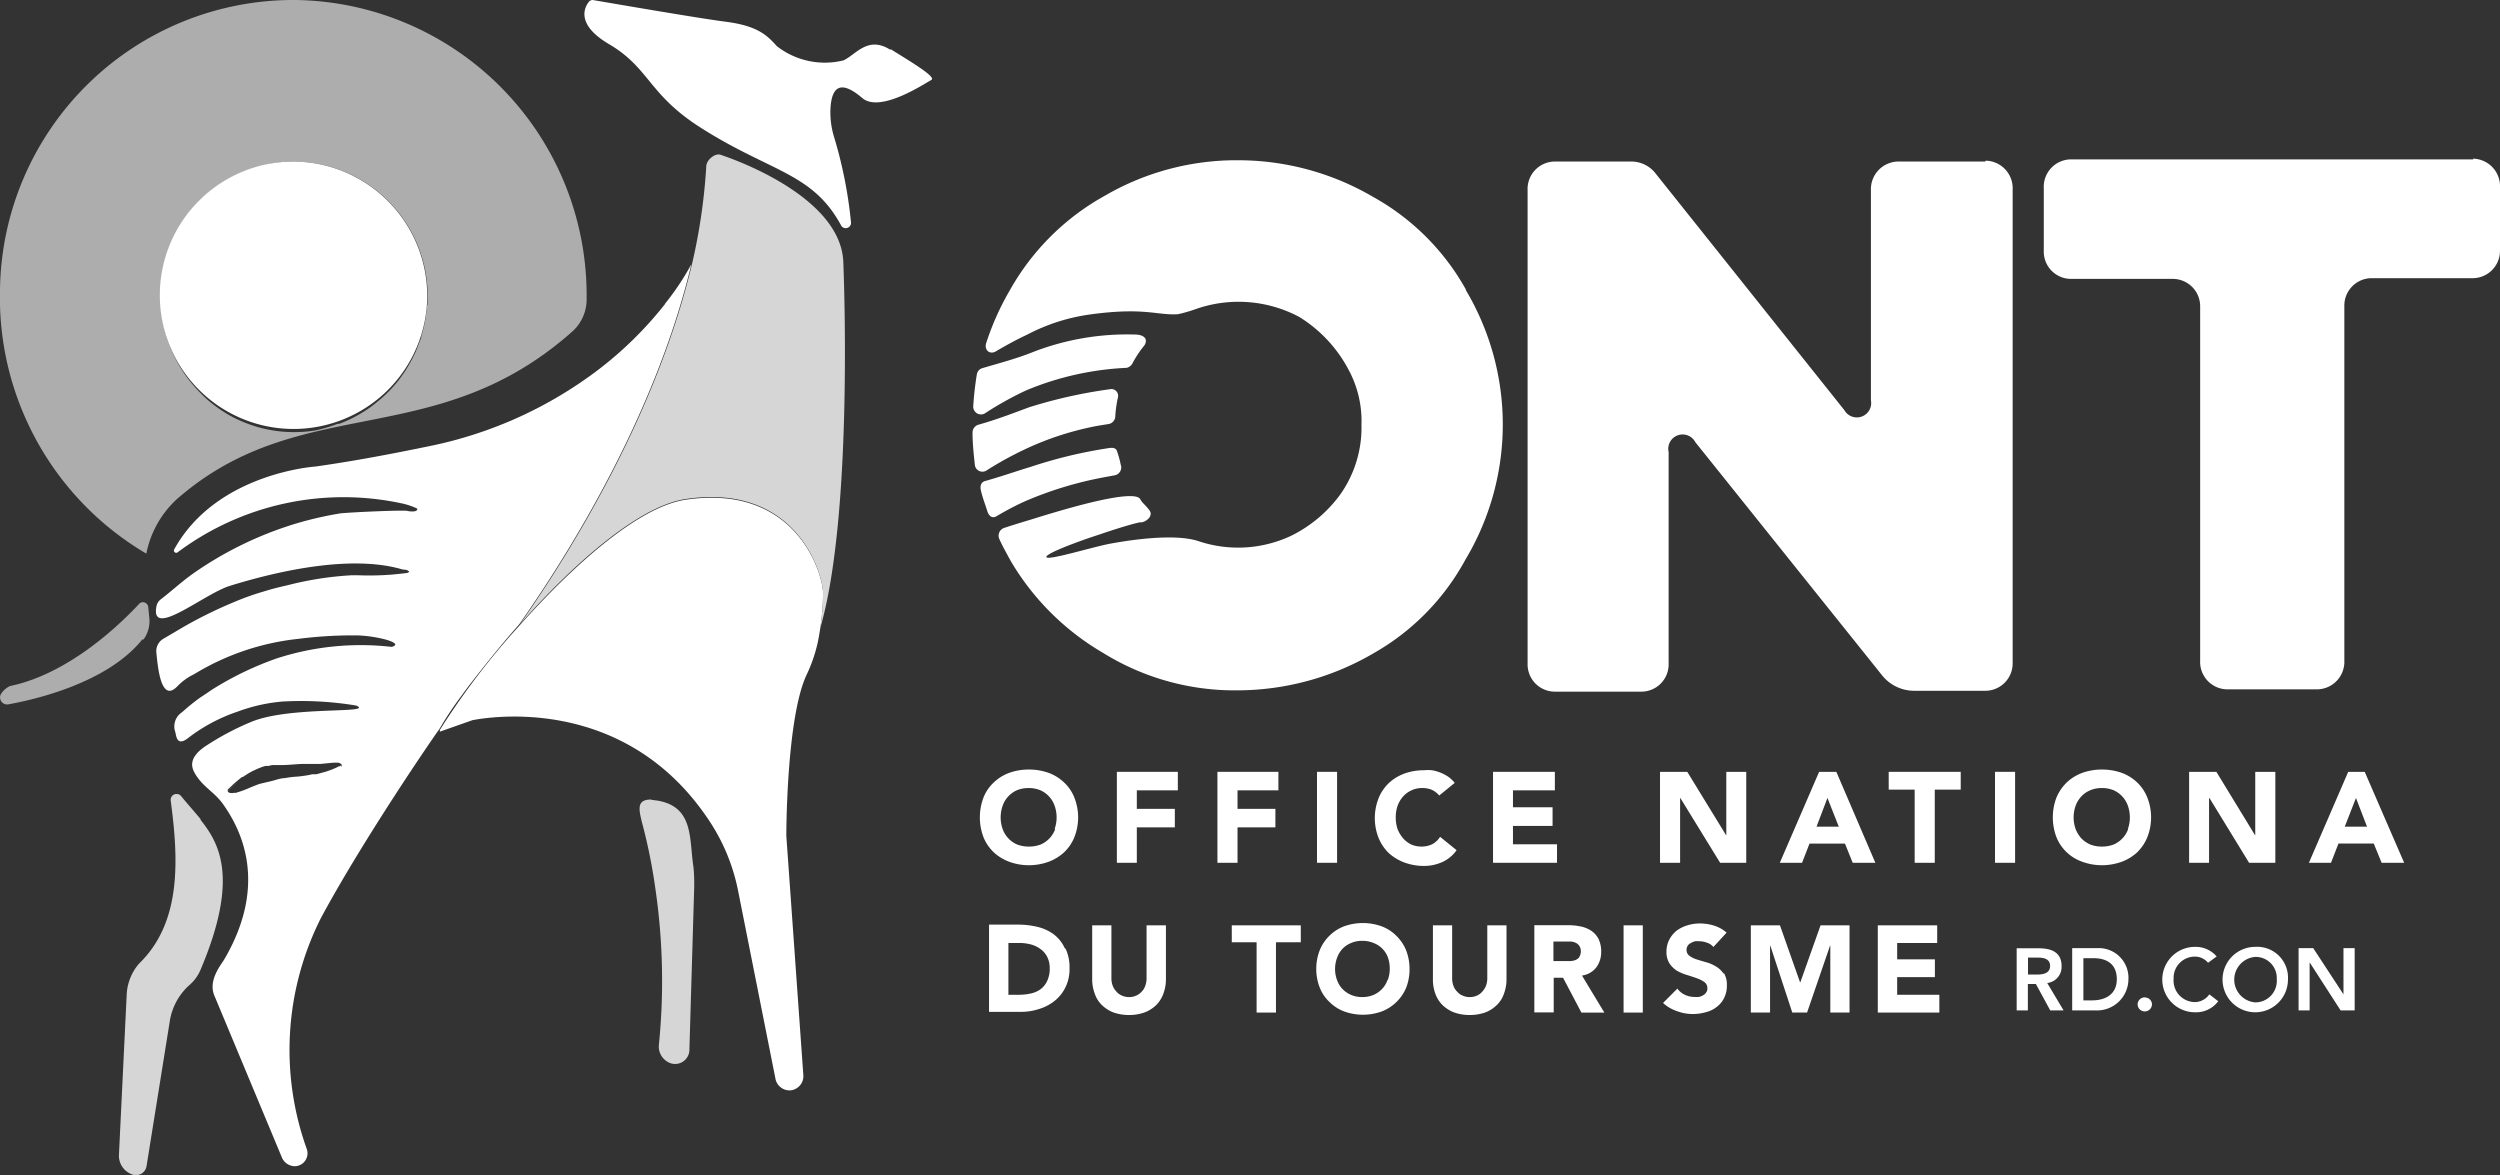 <svg xmlns="http://www.w3.org/2000/svg" xmlns:xlink="http://www.w3.org/1999/xlink" viewBox="0 0 174.26 81.9"><rect x="0" y="0" width="174.26" height="81.9" fill="#333333" stroke="none"/><defs><style>.cls-1{fill:none;}.cls-2{fill:#fff;}.cls-3{opacity:0.8;}.cls-4{clip-path:url(#clip-path);}.cls-5{opacity:0.6;}.cls-6{clip-path:url(#clip-path-2);}.cls-7{clip-path:url(#clip-path-3);}.cls-8{clip-path:url(#clip-path-4);}.cls-9{clip-path:url(#clip-path-5);}</style><clipPath id="clip-path" transform="translate(0)"><rect class="cls-1" x="8.29" y="55.35" width="7.24" height="26.55"/></clipPath><clipPath id="clip-path-2" transform="translate(0)"><rect class="cls-1" x="0.02" y="41.99" width="10.39" height="7.12"/></clipPath><clipPath id="clip-path-3" transform="translate(0)"><rect class="cls-1" x="44.58" y="55.73" width="3.81" height="18.41"/></clipPath><clipPath id="clip-path-4" transform="translate(0)"><rect class="cls-1" x="36.23" y="10.78" width="22.69" height="33.23"/></clipPath><clipPath id="clip-path-5" transform="translate(0)"><rect class="cls-1" width="40.92" height="38.59"/></clipPath></defs><title>ONT5</title><g id="Calque_2" data-name="Calque 2"><g id="Calque_1-2" data-name="Calque 1"><path class="cls-2" d="M172.39,11.11H144.33a1.91,1.91,0,0,0-1.87,2v4.38a1.9,1.9,0,0,0,1.87,1.95h7.15a1.91,1.91,0,0,1,1.88,1.95V46.05a1.91,1.91,0,0,0,1.87,2h6.3a1.92,1.92,0,0,0,1.88-2V21.34a1.91,1.91,0,0,1,1.87-1.95h7.11a1.91,1.91,0,0,0,1.87-1.95V13.06a1.92,1.92,0,0,0-1.87-2" transform="translate(0)"/><path class="cls-2" d="M78.13,32.45a6.47,6.47,0,0,0-.29-1.05c-.08-.19-.32-.2-.52-.17a32.55,32.55,0,0,0-5.44,1.3c-1.06.32-2.13.7-3.22,1-.28.08-.36.35-.29.64.11.51.31,1,.46,1.49.11.32.33.49.62.33.64-.38,1.29-.73,2-1.05A25.78,25.78,0,0,1,77,33.26l.7-.13a.56.56,0,0,0,.44-.68m1-9.13A18.11,18.11,0,0,0,72,24.54c-1.12.45-2.33.77-3.52,1.12a.54.54,0,0,0-.39.44,21.74,21.74,0,0,0-.25,2.2.54.54,0,0,0,.8.52,23.36,23.36,0,0,1,2.89-1.61,20.54,20.54,0,0,1,7-1.57.62.62,0,0,0,.43-.36,7.75,7.75,0,0,1,.82-1.22c.24-.42,0-.7-.58-.74m23-3.1a16.64,16.64,0,0,0-6.48-6.49,18.64,18.64,0,0,0-9.39-2.56A18.24,18.24,0,0,0,77,13.65a17.06,17.06,0,0,0-6.58,6.53,18.7,18.7,0,0,0-1.68,3.74c-.15.49.26.82.68.57.71-.42,1.44-.82,2.19-1.17a13.33,13.33,0,0,1,4.51-1.42c3.7-.49,4.56.1,6,0a10.69,10.69,0,0,0,1.13-.32,9,9,0,0,1,7.31.51A9.56,9.56,0,0,1,94,25.77a7.52,7.52,0,0,1,.9,3.84,8.08,8.08,0,0,1-1.48,4.86,9.36,9.36,0,0,1-3.43,2.88,8.68,8.68,0,0,1-6.39.39c-1.7-.6-5-.07-6.23.16s-4.29,1.18-4.43.94,2.4-1.17,3.69-1.58c.63-.22,2.16-.72,2.82-.85l.12,0c.4-.07.8-.47.57-.81s-.55-.57-.65-.79c-.41-.85-6,.9-7.61,1.4-.69.21-1.2.36-1.89.59a.57.57,0,0,0-.33.78c.23.51.51,1,.79,1.52a18,18,0,0,0,6.44,6.41,17.41,17.41,0,0,0,9.42,2.61,18.84,18.84,0,0,0,9.44-2.59A16.58,16.58,0,0,0,102.15,39a18.33,18.33,0,0,0,0-18.82M77.37,27.13a33.93,33.93,0,0,0-5.64,1.26c-1.21.45-2.27.86-3.55,1.22a.57.57,0,0,0-.39.56c0,.75.08,1.49.16,2.22a.53.53,0,0,0,.79.42,24,24,0,0,1,2.72-1.5,20.83,20.83,0,0,1,5.05-1.63l.8-.13a.56.56,0,0,0,.43-.55,8.4,8.4,0,0,1,.19-1.32.47.47,0,0,0-.56-.55" transform="translate(0)"/><path class="cls-2" d="M138.38,11.26h-6.09a1.93,1.93,0,0,0-1.88,2V27.9a1,1,0,0,1-1.85.69L115.4,12.09a2.14,2.14,0,0,0-1.68-.83h-5.37a1.91,1.91,0,0,0-1.87,2v33a1.9,1.9,0,0,0,1.87,1.95h6.09a1.9,1.9,0,0,0,1.87-1.95V31.51a1,1,0,0,1,1.86-.69l13,16.23a2.87,2.87,0,0,0,2.24,1.1h5a1.91,1.91,0,0,0,1.88-1.95v-33a1.92,1.92,0,0,0-1.88-2" transform="translate(0)"/><path class="cls-2" d="M74.24,66.14a2.59,2.59,0,0,0-.77-1,3.15,3.15,0,0,0-1.14-.53,5.81,5.81,0,0,0-1.39-.16h-2v6.08h2.19a4,4,0,0,0,1.3-.2,3.22,3.22,0,0,0,1.1-.58,2.74,2.74,0,0,0,.74-.94,2.83,2.83,0,0,0,.28-1.3,3.08,3.08,0,0,0-.29-1.42M73,68.36a1.54,1.54,0,0,1-.45.58,1.79,1.79,0,0,1-.7.31,3.85,3.85,0,0,1-.86.09h-.7V65.73h.79a3.1,3.1,0,0,1,.81.11,2,2,0,0,1,.66.33,1.48,1.48,0,0,1,.45.54,1.73,1.73,0,0,1,.17.78,2,2,0,0,1-.17.87" transform="translate(0)"/><path class="cls-2" d="M79.92,64.5v3.68a1.47,1.47,0,0,1-.09.53,1,1,0,0,1-.25.41,1.08,1.08,0,0,1-.39.28,1.13,1.13,0,0,1-.49.1,1.16,1.16,0,0,1-.49-.1,1,1,0,0,1-.39-.28,1.31,1.31,0,0,1-.26-.41,1.47,1.47,0,0,1-.09-.53V64.5H76.13v3.74a2.86,2.86,0,0,0,.17,1,2,2,0,0,0,.48.79,2.38,2.38,0,0,0,.8.53,3.24,3.24,0,0,0,1.12.19,3.14,3.14,0,0,0,1.11-.19,2.42,2.42,0,0,0,.81-.53,2.18,2.18,0,0,0,.48-.79,2.86,2.86,0,0,0,.17-1V64.5Z" transform="translate(0)"/><polygon class="cls-2" points="85.86 64.5 85.86 65.68 87.59 65.68 87.59 70.58 88.94 70.58 88.94 65.68 90.67 65.68 90.67 64.5 85.86 64.5"/><path class="cls-2" d="M98,66.21a3,3,0,0,0-.69-1,2.84,2.84,0,0,0-1-.64,3.87,3.87,0,0,0-2.63,0A3,3,0,0,0,92,66.21a3.54,3.54,0,0,0-.25,1.33A3.49,3.49,0,0,0,92,68.86a2.75,2.75,0,0,0,.69,1,2.85,2.85,0,0,0,1,.64,3.87,3.87,0,0,0,2.63,0,3,3,0,0,0,1-.64,3,3,0,0,0,.69-1,3.49,3.49,0,0,0,.24-1.32A3.54,3.54,0,0,0,98,66.21m-1.29,2.11a1.7,1.7,0,0,1-.38.62,1.84,1.84,0,0,1-.59.41,2,2,0,0,1-.79.15,1.92,1.92,0,0,1-.77-.15,1.78,1.78,0,0,1-.6-.41,1.7,1.7,0,0,1-.38-.62,2.13,2.13,0,0,1-.14-.78,2.21,2.21,0,0,1,.14-.78,1.83,1.83,0,0,1,.38-.63,1.75,1.75,0,0,1,.6-.4,1.92,1.92,0,0,1,.77-.15,2,2,0,0,1,.79.15,1.69,1.69,0,0,1,1,1,2.2,2.2,0,0,1,.13.78,2.13,2.13,0,0,1-.13.78" transform="translate(0)"/><path class="cls-2" d="M103.67,64.5v3.68a1.47,1.47,0,0,1-.09.53,1.31,1.31,0,0,1-.26.41,1,1,0,0,1-.38.28,1.13,1.13,0,0,1-.49.1,1.1,1.1,0,0,1-.49-.1.93.93,0,0,1-.39-.28,1,1,0,0,1-.26-.41,1.47,1.47,0,0,1-.09-.53V64.5H99.88v3.74a2.86,2.86,0,0,0,.16,1,2.18,2.18,0,0,0,.48.79,2.42,2.42,0,0,0,.81.53,3.16,3.16,0,0,0,1.12.19,3.23,3.23,0,0,0,1.11-.19,2.38,2.38,0,0,0,.8-.53,2,2,0,0,0,.48-.79,2.86,2.86,0,0,0,.17-1V64.5Z" transform="translate(0)"/><path class="cls-2" d="M110.27,68a1.53,1.53,0,0,0,1-.57,1.81,1.81,0,0,0,.34-1.09,2,2,0,0,0-.19-.9,1.59,1.59,0,0,0-.5-.56,2.08,2.08,0,0,0-.73-.3,4.17,4.17,0,0,0-.88-.09h-2.36v6.08h1.35V68.15h.65l1.28,2.43h1.6Zm-.18-1.29a.63.63,0,0,1-.28.21,1,1,0,0,1-.36.07l-.38,0h-.79V65.63h.87l.37,0a1,1,0,0,1,.34.1.62.62,0,0,1,.33.58.69.69,0,0,1-.1.38" transform="translate(0)"/><rect class="cls-2" x="113.17" y="64.5" width="1.34" height="6.08"/><path class="cls-2" d="M120.15,67.88a1.65,1.65,0,0,0-.52-.5,2.69,2.69,0,0,0-.67-.3c-.24-.06-.47-.14-.68-.2a1.87,1.87,0,0,1-.51-.25.49.49,0,0,1-.21-.42.52.52,0,0,1,.08-.29.54.54,0,0,1,.23-.19.93.93,0,0,1,.29-.12,1.53,1.53,0,0,1,.3,0,1.45,1.45,0,0,1,.52.1.92.92,0,0,1,.45.3l.92-1a2.36,2.36,0,0,0-.87-.49,3.32,3.32,0,0,0-1-.15,2.8,2.8,0,0,0-.86.13,2.39,2.39,0,0,0-.75.37,2,2,0,0,0-.51.62,1.79,1.79,0,0,0-.2.86,1.45,1.45,0,0,0,.22.82,1.77,1.77,0,0,0,.52.5,3.25,3.25,0,0,0,.69.29c.25.08.48.15.69.23a2,2,0,0,1,.53.27.51.51,0,0,1,.2.43.42.42,0,0,1-.08.28.51.51,0,0,1-.21.2,1,1,0,0,1-.3.12,2,2,0,0,1-.33,0,1.51,1.51,0,0,1-.65-.15,1.35,1.35,0,0,1-.52-.43l-1,1a2.74,2.74,0,0,0,1,.58,3.07,3.07,0,0,0,1.1.19,3.26,3.26,0,0,0,.9-.13,2,2,0,0,0,.75-.37,1.74,1.74,0,0,0,.51-.62,1.9,1.9,0,0,0,.19-.88,1.56,1.56,0,0,0-.21-.86" transform="translate(0)"/><polygon class="cls-2" points="126.9 64.5 125.49 68.47 125.47 68.47 124.07 64.5 122.04 64.5 122.04 70.58 123.38 70.58 123.38 65.92 123.4 65.92 124.93 70.58 125.96 70.58 127.56 65.92 127.58 65.92 127.58 70.58 128.92 70.58 128.92 64.5 126.9 64.5"/><polygon class="cls-2" points="132.24 69.34 132.24 68.11 134.87 68.11 134.87 66.87 132.24 66.87 132.24 65.73 135.03 65.73 135.03 64.5 130.89 64.5 130.89 70.58 135.18 70.58 135.18 69.34 132.24 69.34"/><path class="cls-2" d="M142.7,68.52a1.13,1.13,0,0,0,1-1.18c0-1-.76-1.24-1.59-1.24h-1.54v4.33h.78V68.59h.56l1,1.84h.93Zm-1.34-.59V66.75h.69c.4,0,.85.08.85.58s-.46.6-.91.6Z" transform="translate(0)"/><path class="cls-2" d="M146.17,66.09h-1.73v4.34h1.64a2.19,2.19,0,0,0,2.28-2.17,2.07,2.07,0,0,0-2.19-2.17m-.34,3.64h-.61V66.79h.71c.94,0,1.62.42,1.62,1.47s-.8,1.47-1.72,1.47" transform="translate(0)"/><path class="cls-2" d="M149.52,69.52A.5.5,0,0,0,149,70a.49.49,0,0,0,1,0,.48.48,0,0,0-.49-.47" transform="translate(0)"/><path class="cls-2" d="M154,69.31a1.25,1.25,0,0,1-1,.54,1.5,1.5,0,0,1-1.49-1.62A1.48,1.48,0,0,1,153,66.68a1.18,1.18,0,0,1,.91.43l.6-.44A1.93,1.93,0,0,0,153,66a2.28,2.28,0,1,0,0,4.56,1.93,1.93,0,0,0,1.62-.77Z" transform="translate(0)"/><path class="cls-2" d="M157.2,66a2.28,2.28,0,1,0,2.28,2.28A2.15,2.15,0,0,0,157.2,66m0,3.87a1.59,1.59,0,0,1,0-3.17,1.47,1.47,0,0,1,1.5,1.55,1.5,1.5,0,0,1-1.5,1.62" transform="translate(0)"/><polygon class="cls-2" points="163.35 66.09 163.35 69.31 163.35 69.31 161.24 66.09 160.22 66.09 160.22 70.43 160.99 70.43 160.99 67.11 161.01 67.11 163.15 70.43 164.13 70.43 164.13 66.09 163.35 66.09"/><path class="cls-2" d="M74.89,55.6a2.93,2.93,0,0,0-.72-1.06,3.13,3.13,0,0,0-1.08-.67,4.06,4.06,0,0,0-1.37-.23,4,4,0,0,0-1.37.23,3.13,3.13,0,0,0-1.08.67,2.93,2.93,0,0,0-.72,1.06,3.91,3.91,0,0,0,0,2.75,3,3,0,0,0,.72,1.06,3.27,3.27,0,0,0,1.08.66,4,4,0,0,0,1.37.24,4.06,4.06,0,0,0,1.37-.24,3.27,3.27,0,0,0,1.08-.66,3,3,0,0,0,.72-1.06,3.77,3.77,0,0,0,0-2.75m-1.34,2.19a1.82,1.82,0,0,1-.4.65,1.86,1.86,0,0,1-.62.43,2.33,2.33,0,0,1-.81.14,2.29,2.29,0,0,1-.81-.14,1.86,1.86,0,0,1-.62-.43,1.82,1.82,0,0,1-.4-.65,2.44,2.44,0,0,1,0-1.63,1.85,1.85,0,0,1,1-1.08,2.09,2.09,0,0,1,.81-.15,2.12,2.12,0,0,1,.81.15,1.85,1.85,0,0,1,1,1.08,2.44,2.44,0,0,1,0,1.63" transform="translate(0)"/><polygon class="cls-2" points="82.1 55.09 82.1 53.8 77.85 53.8 77.85 60.14 79.24 60.14 79.24 57.67 81.89 57.67 81.89 56.38 79.24 56.38 79.24 55.09 82.1 55.09"/><polygon class="cls-2" points="89.11 55.09 89.11 53.8 84.86 53.8 84.86 60.14 86.26 60.14 86.26 57.67 88.9 57.67 88.9 56.38 86.26 56.38 86.26 55.09 89.11 55.09"/><rect class="cls-2" x="91.8" y="53.8" width="1.4" height="6.34"/><path class="cls-2" d="M100.38,58.33a1.46,1.46,0,0,1-.54.51,1.7,1.7,0,0,1-.76.17,1.82,1.82,0,0,1-.7-.14,1.75,1.75,0,0,1-.57-.43,2.2,2.2,0,0,1-.39-.64,2.47,2.47,0,0,1-.13-.82,2.39,2.39,0,0,1,.13-.82,2,2,0,0,1,.39-.65,1.69,1.69,0,0,1,.58-.42,1.66,1.66,0,0,1,.73-.16,1.68,1.68,0,0,1,.7.13,1.58,1.58,0,0,1,.5.39l1.08-.88a2.18,2.18,0,0,0-.47-.44,2.94,2.94,0,0,0-1.11-.44,2.77,2.77,0,0,0-.56,0,4,4,0,0,0-1.37.23,3.27,3.27,0,0,0-1.09.67,3,3,0,0,0-.71,1.06,3.77,3.77,0,0,0,0,2.75,3.14,3.14,0,0,0,.71,1.06,3.42,3.42,0,0,0,1.09.66,4,4,0,0,0,1.37.24,3.12,3.12,0,0,0,1.27-.27,2.43,2.43,0,0,0,1-.83Z" transform="translate(0)"/><polygon class="cls-2" points="105.46 58.85 105.46 57.57 108.22 57.57 108.22 56.27 105.46 56.27 105.46 55.09 108.38 55.09 108.38 53.8 104.07 53.8 104.07 60.14 108.53 60.14 108.53 58.85 105.46 58.85"/><polygon class="cls-2" points="120.33 53.8 120.33 58.21 120.31 58.21 117.61 53.8 115.71 53.8 115.71 60.14 117.11 60.14 117.11 55.63 117.13 55.63 119.9 60.14 121.72 60.14 121.72 53.8 120.33 53.8"/><path class="cls-2" d="M128,53.8H126.8l-2.74,6.34h1.55l.52-1.34h2.47l.54,1.34h1.58Zm-1.38,3.82.76-2,.79,2Z" transform="translate(0)"/><polygon class="cls-2" points="131.65 53.8 131.65 55.04 133.46 55.04 133.46 60.14 134.86 60.14 134.86 55.04 136.67 55.04 136.67 53.8 131.65 53.8"/><rect class="cls-2" x="139.06" y="53.8" width="1.4" height="6.34"/><path class="cls-2" d="M149.68,55.6a3,3,0,0,0-.71-1.06,3.13,3.13,0,0,0-1.08-.67,4.12,4.12,0,0,0-1.38-.23,4,4,0,0,0-1.36.23,3.17,3.17,0,0,0-1.09.67,3.21,3.21,0,0,0-.72,1.06,3.91,3.91,0,0,0,0,2.75,3,3,0,0,0,1.81,1.72,4,4,0,0,0,1.36.24,4.12,4.12,0,0,0,1.38-.24,3.27,3.27,0,0,0,1.08-.66,3.14,3.14,0,0,0,.71-1.06,3.77,3.77,0,0,0,0-2.75m-1.34,2.19a1.82,1.82,0,0,1-.4.65,1.86,1.86,0,0,1-.62.43,2.29,2.29,0,0,1-.81.14,2.24,2.24,0,0,1-.8-.14,2,2,0,0,1-.63-.43,2.15,2.15,0,0,1-.4-.65,2.44,2.44,0,0,1,0-1.63,2,2,0,0,1,.4-.65,1.86,1.86,0,0,1,.63-.43,2,2,0,0,1,.8-.15,2.09,2.09,0,0,1,.81.15,1.85,1.85,0,0,1,1,1.08,2.44,2.44,0,0,1,0,1.63" transform="translate(0)"/><polygon class="cls-2" points="157.2 53.8 157.2 58.21 157.18 58.21 154.49 53.8 152.59 53.8 152.59 60.14 153.98 60.14 153.98 55.63 154.01 55.63 156.77 60.14 158.6 60.14 158.6 53.8 157.2 53.8"/><path class="cls-2" d="M164.83,53.8h-1.15l-2.74,6.34h1.54L163,58.8h2.46l.55,1.34h1.57Zm-1.39,3.82.78-2,.77,2Z" transform="translate(0)"/><path class="cls-2" d="M15.84,55.18h0a.25.25,0,0,0,0,.13s0-.07,0-.13" transform="translate(0)"/><path class="cls-2" d="M15.84,55.18a8.89,8.89,0,0,1,.73-.67l-.31.27-.42.4" transform="translate(0)"/><g class="cls-3"><g class="cls-4"><path class="cls-2" d="M14,57.12c-.33-.41-.86-1-1.37-1.62a.41.41,0,0,0-.73.31c.54,4.06.78,8.47-2.21,11.36a3.56,3.56,0,0,0-.86,2.18L8.29,80.52a1.38,1.38,0,0,0,.84,1.31.75.75,0,0,0,1.09-.58l1.62-10.1a4.25,4.25,0,0,1,1.39-2.51,2.87,2.87,0,0,0,.73-1c2.76-6.48,1.3-8.89,0-10.52" transform="translate(0)"/></g></g><g class="cls-5"><g class="cls-6"><path class="cls-2" d="M10,44.58A2.17,2.17,0,0,0,10.4,43l-.06-.61c0-.4-.43-.53-.64-.3-1.33,1.43-4.88,4.87-9,5.73a1.49,1.49,0,0,0-.63.55.49.49,0,0,0,.54.72c1.88-.34,6.89-1.5,9.31-4.52" transform="translate(0)"/></g></g><path class="cls-2" d="M62.06,3.47c-1.58-1-2.4.35-3.27.74a5.43,5.43,0,0,1-4.65-1c-.69-.78-1.38-1.42-3.59-1.7-2-.26-8-1.3-9.24-1.51A.36.36,0,0,0,41,.19c-.31.43-.78,1.59,1.49,2.91C45.32,4.78,45.19,6.63,49,9c4.76,3,7.64,3.06,9.61,6.68a.37.37,0,0,0,.71-.16,30.94,30.94,0,0,0-1.19-6,5.79,5.79,0,0,1-.23-2.15c.1-1,.49-2,2.2-.54,1.16,1,3.92-.72,4.83-1.27.36-.22-1.87-1.51-2.84-2.13" transform="translate(0)"/><g class="cls-3"><g class="cls-7"><path class="cls-2" d="M45.4,55.73c-1,0-.9.6-.65,1.6A38.13,38.13,0,0,1,45.69,62a44.36,44.36,0,0,1,.24,10.8A1.23,1.23,0,0,0,46.51,74a1,1,0,0,0,1.54-.72l.34-11.48c0-.51,0-1-.08-1.55-.26-1.88,0-4-2.45-4.44l-.46-.06" transform="translate(0)"/></g></g><path class="cls-2" d="M46.35,21.2a26,26,0,0,1-4.63,4.56,29,29,0,0,1-11.85,5.35c-2.43.5-5,1-7.88,1.41,0,0-6.91.44-9.85,5.78a.16.16,0,0,0,.24.2,19.31,19.31,0,0,1,15.54-3.43,4.94,4.94,0,0,1,1.16.38c.07.29-.6.19-.7.16-.33-.07-4.24.11-4.69.18a25,25,0,0,0-3.08.71A25.25,25.25,0,0,0,13.43,40s0,0-.07.05c-.77.56-1.45,1.19-2.17,1.74a.8.8,0,0,0-.28.45c-.48,2.36,3.3-.84,5.1-1.4h0c2.93-.91,8.27-2.24,12-1.16.17.05.38,0,.51.17-.09.12-.26.09-.39.12l-.68.07A20,20,0,0,1,25,40.1h-.52a23,23,0,0,0-4.46.7c-.55.12-1.1.26-1.64.43a18,18,0,0,0-2,.71,30.35,30.35,0,0,0-4,2l-.95.56a1,1,0,0,0-.53,1c.1.95.31,3.58,1.49,2.31A4,4,0,0,1,13.52,47a17.47,17.47,0,0,1,7.28-2.47,30,30,0,0,1,4.13-.24,9.17,9.17,0,0,1,1.88.27c.24.06,1.19.34.49.53a19,19,0,0,0-8,.8,22.37,22.37,0,0,0-4.49,2.16l-.85.57a13.36,13.36,0,0,0-1.24,1l-.12.09A1.17,1.17,0,0,0,12.21,51c.08.23.08,1.1.92.43a11.83,11.83,0,0,1,3.44-1.83,11.82,11.82,0,0,1,3.12-.7,23.46,23.46,0,0,1,5.14.28c1.35.59-4.67,0-7.37,1.16A19,19,0,0,0,14.34,52c-1.37.91-.91,1.65-.7,2,.55.88,1.26,1.18,1.87,2,1.09,1.52,3.36,5.39.1,10.91-.21.35-1.14,1.46-.65,2.53l4.71,11.29a1,1,0,0,0,.86.56h0a.9.9,0,0,0,.85-1.21,20.41,20.41,0,0,1,1-16.11c3-5.57,8-12.84,8.24-13.14a23.34,23.34,0,0,1,1.39-2.12l.67-.91c1-1.28,2.17-2.77,3.51-4.28,3.55-5.06,9.51-14.66,12-25.1a18.6,18.6,0,0,1-1.84,2.76M23.74,53.36l-.08.06-.05,0-.19.1-.29.12-.16.06-.17.06-.17.05-.58.16H22l-.13,0-.05,0h-.06a5.59,5.59,0,0,1-.59.11h0a5.7,5.7,0,0,1-.58.06h0a7,7,0,0,0-.75.1c-.27,0-.55.11-.9.2l-.81.19-.18.06-.23.09-.27.11a7.23,7.23,0,0,1-1,.37.31.31,0,0,1-.13,0,.59.59,0,0,1-.32,0,.15.15,0,0,1-.12-.1.25.25,0,0,1,0-.13l.42-.4.32-.27.25-.2.06,0,.08-.06.22-.14c.12-.08.24-.14.37-.21l.34-.16.23-.09a1.93,1.93,0,0,1,.34-.11l.2,0,.24-.06.21,0,.4,0c.49,0,1-.06,1.48-.08.21,0,.43,0,.64,0l.64,0,.95-.09.31,0a.69.69,0,0,1,.21.1l0,0c.06.07,0,.13,0,.21" transform="translate(0)"/><g class="cls-3"><g class="cls-8"><path class="cls-2" d="M57.14,44a16.58,16.58,0,0,0,.23-2.67c0-1.27-1.79-7.69-9.55-6.55-3.35.48-8,4.68-11.59,8.75,3.56-5.06,9.51-14.66,12-25.1a40.68,40.68,0,0,0,1-6.83c0-.44.61-.95,1-.81,2.23.75,8.34,3.32,8.55,7.42,0,0,.77,17.75-1.67,25.79" transform="translate(0)"/></g></g><path class="cls-2" d="M57.37,41.34A16.58,16.58,0,0,1,57.14,44a10.37,10.37,0,0,1-.9,3c-1.44,3-1.43,11.26-1.43,11.26S56,75,56,75a1,1,0,0,1-.87,1,1,1,0,0,1-1.07-.77L51.43,62a13.6,13.6,0,0,0-2-4.8c-6.07-9.16-16.08-7.07-16.5-7L30.66,51v-.12a52.15,52.15,0,0,1,5.57-7.3c3.64-4.07,8.24-8.27,11.59-8.75,7.76-1.14,9.57,5.28,9.55,6.55" transform="translate(0)"/><path class="cls-2" d="M29.78,20.69a9.32,9.32,0,1,1-9.32-9.43,9.38,9.38,0,0,1,9.32,9.43" transform="translate(0)"/><g class="cls-5"><g class="cls-9"><path class="cls-2" d="M20.58,0A20.46,20.46,0,0,0,0,20.24,20.7,20.7,0,0,0,10.2,38.59a7,7,0,0,1,2.13-3.8c8.67-7.57,18-3.19,27.56-11.68h0s0,0,0,0a3,3,0,0,0,1-2.26s0-.09,0-.13A20.58,20.58,0,0,0,20.58,0m9.18,21.3a9.24,9.24,0,0,1-.39,2.12c0,.14-.08.28-.13.41l-.15.4c-.05.12-.1.26-.16.38a10.74,10.74,0,0,1-.6,1.11c-.07.12-.15.23-.23.35l-.24.34a9.17,9.17,0,0,1-1.43,1.49,9,9,0,0,1-1,.75,9.78,9.78,0,0,1-1.77.89l-.11,0-.39.14A11.83,11.83,0,0,1,22,30a8.35,8.35,0,0,1-.89.1,9.2,9.2,0,0,1-4.65-.91,7.37,7.37,0,0,1-.78-.43h0c-.26-.16-.5-.33-.74-.51h0a7.75,7.75,0,0,1-1-.89,9.47,9.47,0,0,1-2.72-7.27A9.34,9.34,0,0,1,11.54,18a8.15,8.15,0,0,1,.29-.83,9.83,9.83,0,0,1,2-3.1,8.09,8.09,0,0,1,.61-.56,10.56,10.56,0,0,1,1-.75,9.34,9.34,0,0,1,1.76-.88l.11,0,.4-.13A7.9,7.9,0,0,1,19,11.39c.29-.05.58-.08.88-.11a9.38,9.38,0,0,1,9.91,10" transform="translate(0)"/></g></g></g></g></svg>